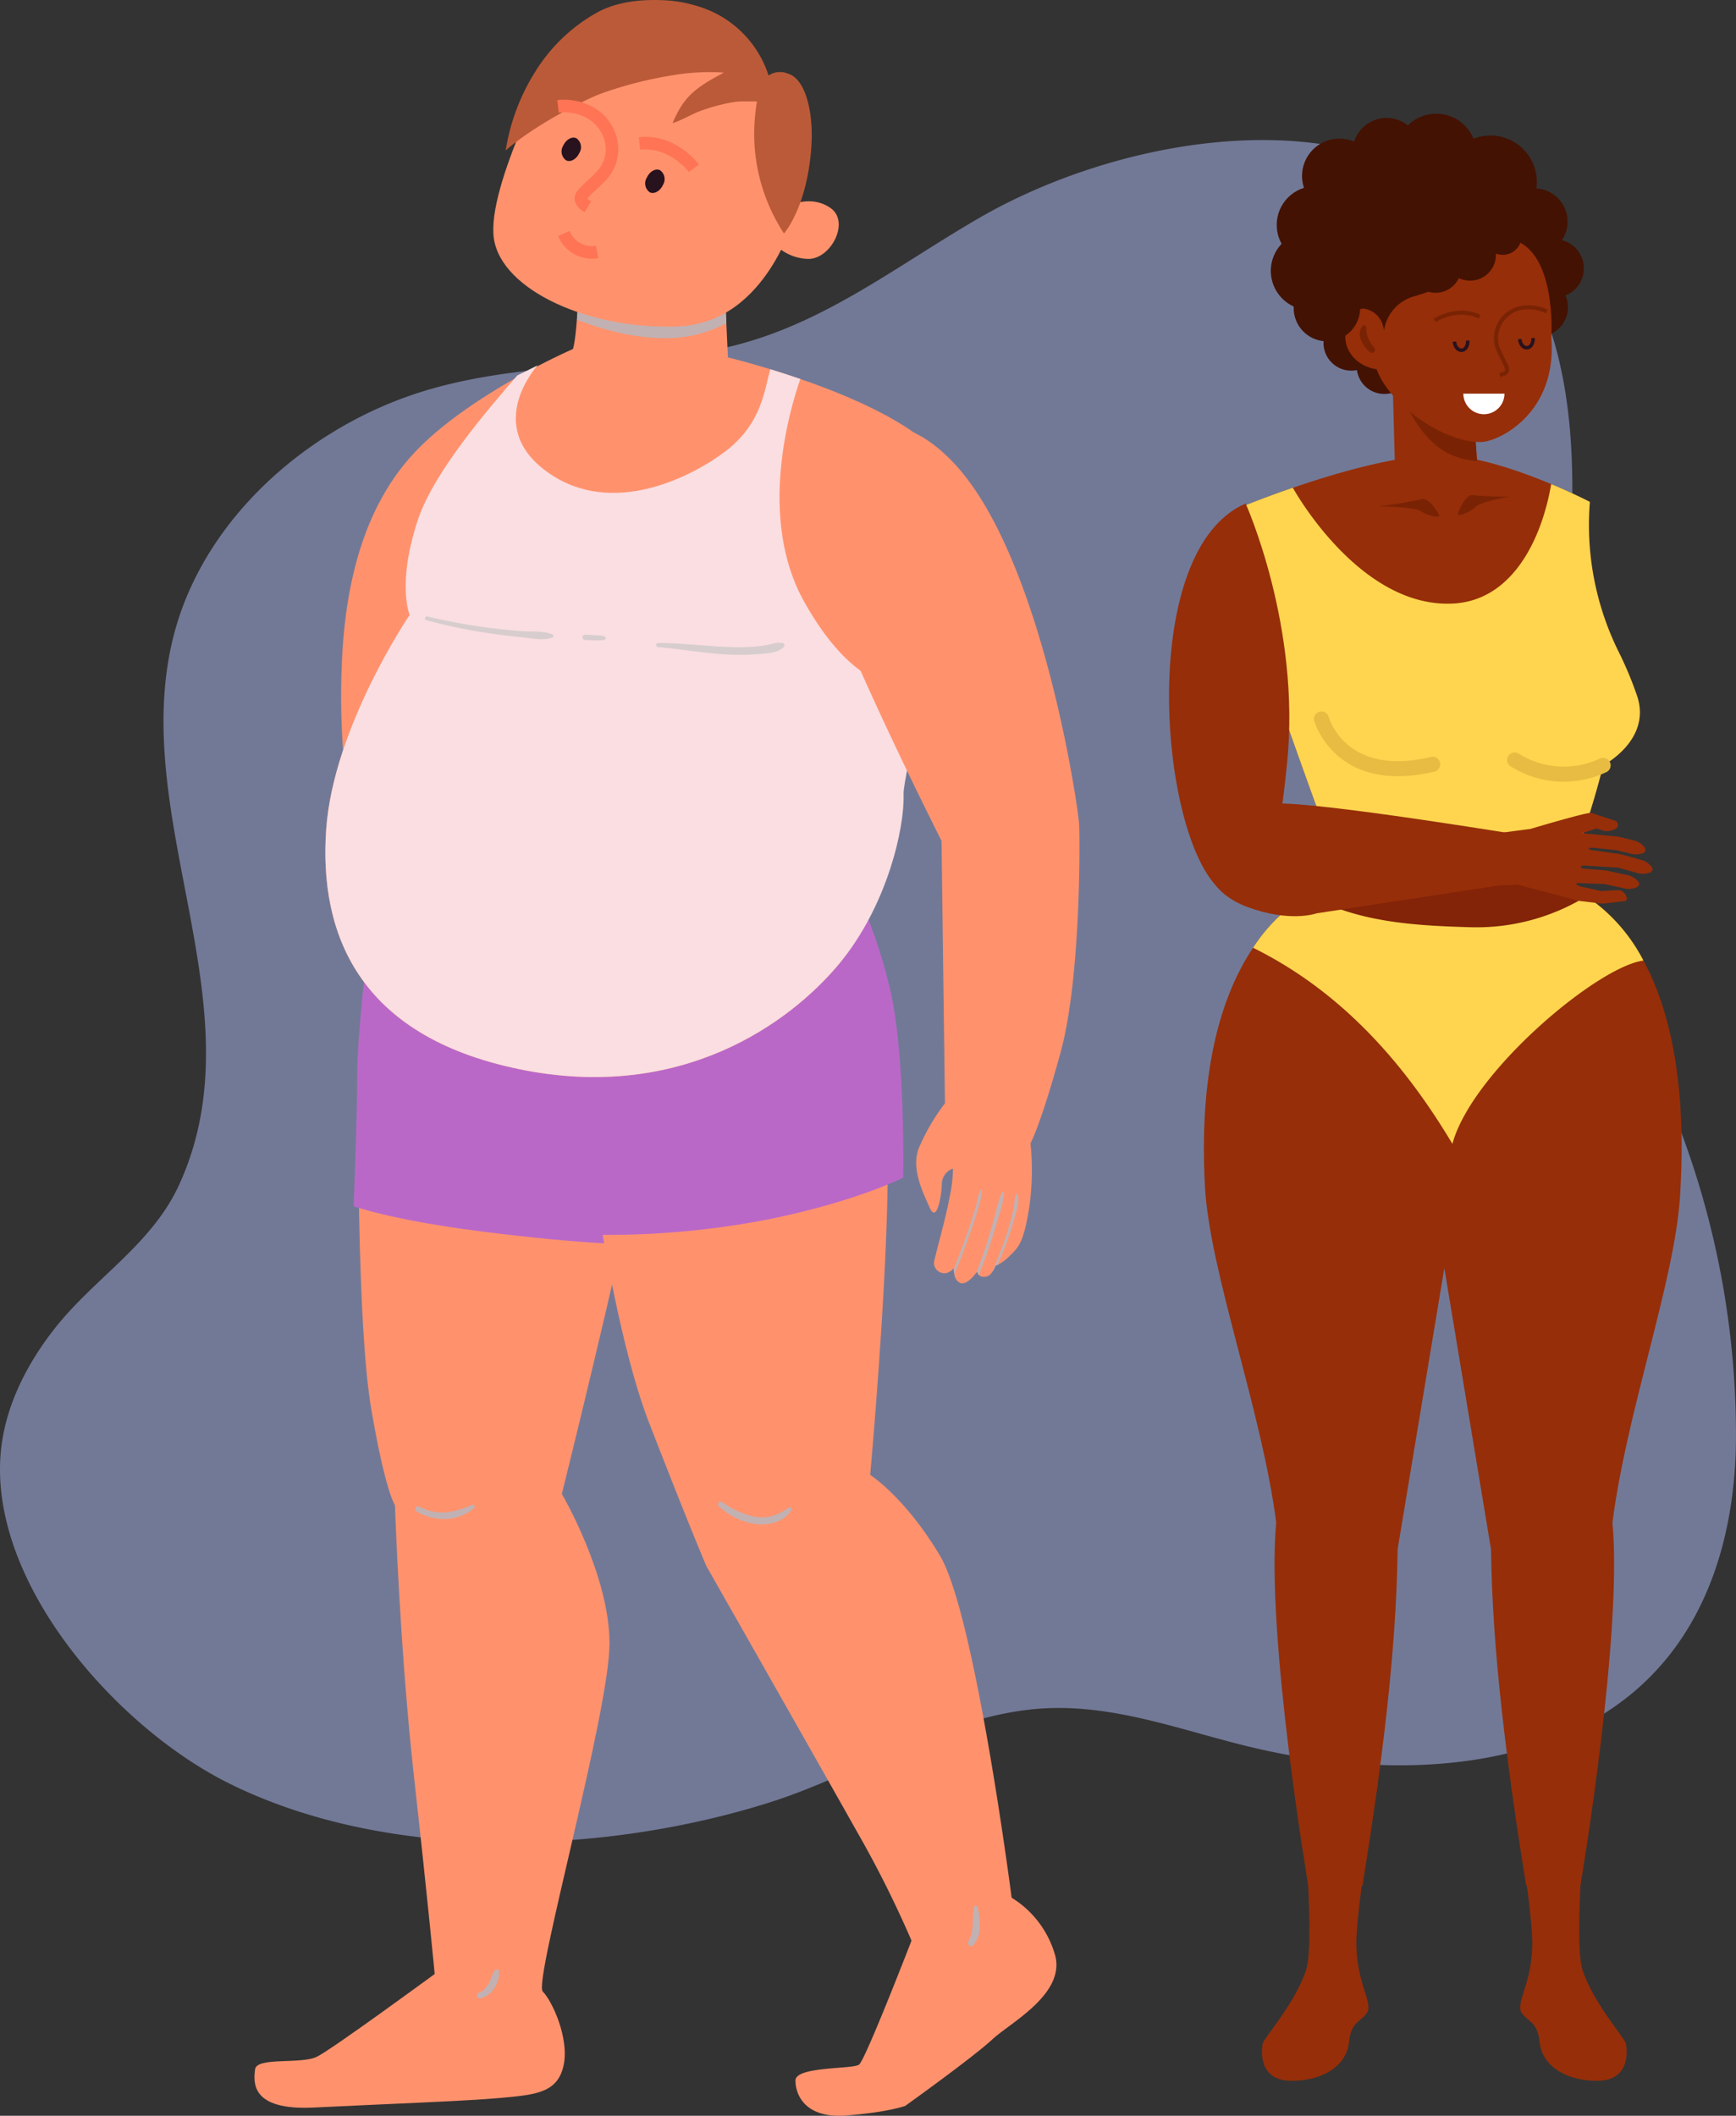 <svg xmlns="http://www.w3.org/2000/svg" width="292.857" height="356.895" viewBox="0 0 292.857 356.895">
  <rect x="0" y="0" width="292.857" height="356.895" fill="#333333" stroke="none"/>
  <g id="Grupo_1069671" data-name="Grupo 1069671" transform="translate(-1063.992 -5605.186)">
    <g id="Grupo_1069670" data-name="Grupo 1069670">
      <g id="Grupo_1069669" data-name="Grupo 1069669">
        <g id="Grupo_1069668" data-name="Grupo 1069668">
          <g id="Grupo_1069667" data-name="Grupo 1069667">
            <path id="Trazado_22014" data-name="Trazado 22014" d="M473.708,108.6c-18.5,6.414-35.249,21.6-40.018,40.871-7.576,30.62,14.626,62.433,1.046,92.208-4.658,10.209-14.371,15.779-21.145,24.458-4.833,6.187-8.478,13.537-9.026,21.354-1.536,21.958,19.81,45.879,38.465,55.174,26.855,13.379,63.231,12.108,91.232,3.28,14.685-4.631,28.018-13.753,43.543-15.635,13.174-1.6,25.143,3.264,37.667,6.273,24.612,5.91,56.734,5.005,72.443-17.966,6.677-9.764,9.284-21.831,9.421-33.643a146.089,146.089,0,0,0-10.13-54.43c-6.09-15.267-15.394-29.759-18.4-46.106-3.255-17.692.022-35.9.782-53.655.871-20.444-1.783-43.224-19.8-56.046-22.534-16.039-58.095-8.831-80.13,3.923-14.471,8.374-27.261,18.75-44.016,22.127-16.6,3.347-33.938,2.107-50.212,7.242C474.854,108.21,474.278,108.4,473.708,108.6Z" transform="translate(659.505 5563.301)" fill="#727997"/>
            <path id="Trazado_22022" data-name="Trazado 22022" d="M497.368,180.5s-3.59,20.113-3.59,26.76,2.873,10.057,1.8,11.674-2.693,1.437-3.054,5.027-3.952,6.466-9.7,6.466-5.027-5.388-4.849-6.286,5.747-7.183,7.364-12.571-1.078-32.867-1.078-32.867S496.112,165.418,497.368,180.5Z" transform="translate(799.029 5725.759)" fill="#962e09"/>
            <path id="Trazado_22023" data-name="Trazado 22023" d="M515.864,115.34H496.611s-25.035,5.195-22.487,51.654c.785,14.329,9.623,37.882,12.017,56.633-1.77,18.874,5.388,61.119,5.388,61.119l9.161.145c3.274-20.316,5.734-39.757,5.932-56.771l9.237-55.6,0,.028Z" transform="translate(793.143 5638.401)" fill="#962e09"/>
            <path id="Trazado_22024" data-name="Trazado 22024" d="M494.6,180.5s3.593,20.113,3.593,26.76-2.873,10.057-1.8,11.674,2.693,1.437,3.051,5.027,3.951,6.466,9.7,6.466,5.03-5.388,4.849-6.286-5.747-7.183-7.364-12.571,1.078-32.867,1.078-32.867S495.863,165.418,494.6,180.5Z" transform="translate(824.286 5725.759)" fill="#962e09"/>
            <path id="Trazado_22025" data-name="Trazado 22025" d="M489.575,115.34H508.83s25.02,3.879,21.873,53.236c-.913,14.321-9.008,36.3-11.405,55.051,1.77,18.874-5.386,61.119-5.386,61.119l-9.164.145c-3.274-20.316-5.734-39.757-5.932-56.771l-9.234-55.6-.007.028Z" transform="translate(816.706 5638.401)" fill="#962e09"/>
            <path id="Trazado_22026" data-name="Trazado 22026" d="M539.608,125.083c-6.185-8.625-13.366-9.743-13.366-9.743H490.459s-6.429,1.339-12.436,8.7A216.629,216.629,0,0,0,539.608,125.083Z" transform="translate(799.295 5638.401)" fill="#832307"/>
            <path id="Trazado_22027" data-name="Trazado 22027" d="M533.474,116.608a35.417,35.417,0,0,1-19.694,5.21c-9.172-.266-19.231-.815-27.316-5.569a29.655,29.655,0,0,0-9.214,9.039c14.733,7.271,25.393,19.268,33.63,33.08,3.244-12.067,24.471-29.924,32.226-30.919A29.112,29.112,0,0,0,533.474,116.608Z" transform="translate(798.128 5639.771)" fill="#ffd54f"/>
            <ellipse id="Elipse_554" data-name="Elipse 554" cx="4.679" cy="4.679" rx="4.679" ry="4.679" transform="translate(1292.849 5662.287)" fill="#431202"/>
            <path id="Trazado_22028" data-name="Trazado 22028" d="M491.35,81.973a4.68,4.68,0,1,1-4.678-4.679A4.681,4.681,0,0,1,491.35,81.973Z" transform="translate(805.275 5581.057)" fill="#431202"/>
            <ellipse id="Elipse_555" data-name="Elipse 555" cx="5.607" cy="5.607" rx="5.607" ry="5.607" transform="translate(1317.227 5636.961)" fill="#431202"/>
            <path id="Trazado_22029" data-name="Trazado 22029" d="M505.428,77.107a4.925,4.925,0,1,1-4.924-4.924A4.925,4.925,0,0,1,505.428,77.107Z" transform="translate(825.752 5573.354)" fill="#431202"/>
            <path id="Trazado_22030" data-name="Trazado 22030" d="M504.356,79.725a4.924,4.924,0,1,1-4.924-4.924A4.925,4.925,0,0,1,504.356,79.725Z" transform="translate(824.141 5577.299)" fill="#431202"/>
            <path id="Trazado_22031" data-name="Trazado 22031" d="M481.915,85.967c.842,10.658,9.495,18.666,19.328,17.889s17.332-10.062,16.282-20.7c-1.141-11.538-8.447-16.505-18.195-14.991C488.632,69.828,481.073,75.311,481.915,85.967Z" transform="translate(805.064 5566.898)" fill="#431202"/>
            <path id="Trazado_22033" data-name="Trazado 22033" d="M531.7,155.843a120.359,120.359,0,0,0,5.458-16.8s8.1-4.177,5.782-11.533a60.7,60.7,0,0,0-3.26-7.8,48.2,48.2,0,0,1-4.856-23.671c.048-.915.088-1.432.088-1.432s-15.78-8.206-26-7.89c-12.4.381-32.218,8.525-32.218,8.525A110.116,110.116,0,0,0,479.595,120s8.525,24.646,12.887,35.838Z" transform="translate(797.281 5595.237)" fill="#962e09"/>
            <path id="Trazado_22034" data-name="Trazado 22034" d="M542.937,124.559a60.7,60.7,0,0,0-3.26-7.8,48.2,48.2,0,0,1-4.856-23.671c.048-.915.088-1.432.088-1.432s-2.665-1.386-6.514-3c-1.609,9.36-6.549,19.484-16.3,20.136-16.006,1.073-27.286-19.516-27.286-19.516-4.786,1.642-8.118,3.011-8.118,3.011a110.116,110.116,0,0,0,2.906,24.769s6.441,18.626,10.992,30.846c14.4.459,28.816.722,43.172-.318,2.036-5.844,3.4-11.493,3.4-11.493S545.252,131.915,542.937,124.559Z" transform="translate(797.281 5598.185)" fill="#ffd54f"/>
            <path id="Trazado_22035" data-name="Trazado 22035" d="M495.931,92.3s-1.677-3.076-2.991-2.595a68.772,68.772,0,0,1-7.273,1.2s6.125.043,7.2.822S496.362,93.007,495.931,92.3Z" transform="translate(810.814 5599.693)" fill="#792304"/>
            <path id="Trazado_22036" data-name="Trazado 22036" d="M491.063,92.446s1.173-3.3,2.545-3.034a59.064,59.064,0,0,0,6.193.258s-4.864.79-5.8,1.727S490.744,93.206,491.063,92.446Z" transform="translate(818.903 5599.298)" fill="#792304"/>
            <g id="Grupo_6531" data-name="Grupo 6531" transform="translate(1298.861 5666.966)">
              <path id="Trazado_22037" data-name="Trazado 22037" d="M486.616,80.856l.58,21.433,14.047-1.109-1.47-20.449Z" transform="translate(-486.616 -80.73)" fill="#962e09"/>
            </g>
            <path id="Trazado_22038" data-name="Trazado 22038" d="M499.187,80.73,487,80.848a36.5,36.5,0,0,0,.624,4.816c3.994,8.866,8.244,10.681,12.709,11.047Z" transform="translate(812.831 5586.236)" fill="#792304"/>
            <path id="Trazado_22039" data-name="Trazado 22039" d="M503.859,106.591h0c-6.835.208-17.949-7.873-18.16-14.71,0,0-1.472-10.42.356-13.71,3.172-5.714,16.833-6.672,22.3-5.874,8.382,1.221,7.324,16.7,7.324,16.7C516.688,101.724,506.85,106.5,503.859,106.591Z" transform="translate(810.02 5573.157)" fill="#962e09"/>
            <path id="Trazado_22040" data-name="Trazado 22040" d="M483.488,82.215c.233,2.928,3.041,5.24,6.566,5.145l-.364-10.636C486.163,76.819,483.069,76.957,483.488,82.215Z" transform="translate(807.474 5580.198)" fill="#962e09"/>
            <path id="Trazado_22041" data-name="Trazado 22041" d="M485.553,78.379a.392.392,0,0,0-.727-.216,2.33,2.33,0,0,0-.186,2.284c.584,1.329,1.728,2.608,2.221,2.036s-.043-.426-.9-2.139A4.182,4.182,0,0,1,485.553,78.379Z" transform="translate(808.943 5582.083)" fill="#792304"/>
            <path id="Trazado_22042" data-name="Trazado 22042" d="M488.194,73.2c4.992-2,23.786-2.881,23.786-2.881A27.64,27.64,0,0,1,501.211,81.6a33.665,33.665,0,0,1-7.364,3.041,7.058,7.058,0,0,0-5.02,5.706h0l-.155-.667a3.923,3.923,0,0,0-4.33-2.986h0a30.3,30.3,0,0,1,.416-8.246C485.283,76.1,486.3,73.959,488.194,73.2Z" transform="translate(808.65 5570.544)" fill="#431202"/>
            <path id="Trazado_22043" data-name="Trazado 22043" d="M497.437,78.834c.068.852-.381,1.585-1,1.635s-1.176-.6-1.244-1.457" transform="translate(825.174 5583.378)" fill="none" stroke="#28121e" stroke-miterlimit="10" stroke-width="0.595"/>
            <path id="Trazado_22044" data-name="Trazado 22044" d="M493.041,79c.068.852-.381,1.585-1,1.635s-1.176-.6-1.244-1.457" transform="translate(818.548 5583.634)" fill="none" stroke="#28121e" stroke-miterlimit="10" stroke-width="0.595"/>
            <path id="Trazado_22045" data-name="Trazado 22045" d="M489.471,78.434s3.761-2.5,7.577-.6" transform="translate(816.549 5580.799)" fill="none" stroke="#792304" stroke-miterlimit="10" stroke-width="0.679"/>
            <path id="Trazado_22046" data-name="Trazado 22046" d="M502.2,77.479a6.886,6.886,0,0,0-3.61-.694,5.22,5.22,0,0,0-4.824,6.456,5.423,5.423,0,0,0,.263.727c1.311,2.916,2.4,3.758.233,4.2" transform="translate(822.745 5580.26)" fill="none" stroke="#792304" stroke-miterlimit="10" stroke-width="0.679"/>
            <path id="Trazado_22047" data-name="Trazado 22047" d="M484.516,89.966s9.354,20.7,6.99,43.819c-1.264,12.363-3.528,30.012-12.087,20.537C469.743,143.608,466.572,97.683,484.516,89.966Z" transform="translate(789.609 5600.156)" fill="#962e09"/>
            <path id="Trazado_22048" data-name="Trazado 22048" d="M495.507,114.9c-11.428,0-14.091-9.239-14.118-9.347a1.271,1.271,0,0,1,2.452-.669c.125.436,3.049,10.129,17.227,6.765a1.272,1.272,0,1,1,.587,2.475A26.609,26.609,0,0,1,495.507,114.9Z" transform="translate(804.3 5621.227)" fill="#e8bc42"/>
            <path id="Trazado_22049" data-name="Trazado 22049" d="M503.927,111.657a16.78,16.78,0,0,1-9.056-2.64,1.272,1.272,0,0,1,1.462-2.081,14.314,14.314,0,0,0,13.7.8,1.273,1.273,0,0,1,1.066,2.312A17.043,17.043,0,0,1,503.927,111.657Z" transform="translate(823.874 5625.389)" fill="#e8bc42"/>
            <path id="Trazado_22050" data-name="Trazado 22050" d="M495.243,70.541a3.9,3.9,0,1,1-3.9-3.9A3.9,3.9,0,0,1,495.243,70.541Z" transform="translate(813.485 5564.994)" fill="#431202"/>
            <path id="Trazado_22051" data-name="Trazado 22051" d="M494.189,71.6a4.711,4.711,0,1,1-4.711-4.711A4.712,4.712,0,0,1,494.189,71.6Z" transform="translate(809.459 5565.367)" fill="#431202"/>
            <ellipse id="Elipse_556" data-name="Elipse 556" cx="6.295" cy="6.295" rx="6.295" ry="6.295" transform="translate(1283.64 5628.568)" fill="#431202"/>
            <ellipse id="Elipse_557" data-name="Elipse 557" cx="6.556" cy="6.556" rx="6.556" ry="6.556" transform="translate(1279.368 5636.573)" fill="#431202"/>
            <path id="Trazado_22052" data-name="Trazado 22052" d="M491.665,78.286a6.61,6.61,0,1,1-6.612-6.609A6.613,6.613,0,0,1,491.665,78.286Z" transform="translate(799.931 5572.591)" fill="#431202"/>
            <path id="Trazado_22053" data-name="Trazado 22053" d="M491.182,80.183a5.6,5.6,0,1,1-5.6-5.6A5.6,5.6,0,0,1,491.182,80.183Z" transform="translate(802.252 5576.972)" fill="#431202"/>
            <path id="Trazado_22054" data-name="Trazado 22054" d="M495.433,69.772a5.745,5.745,0,1,1-5.746-5.747A5.745,5.745,0,0,1,495.433,69.772Z" transform="translate(808.216 5561.057)" fill="#431202"/>
            <ellipse id="Elipse_558" data-name="Elipse 558" cx="6.801" cy="6.801" rx="6.801" ry="6.801" transform="translate(1299.48 5624.364)" fill="#431202"/>
            <ellipse id="Elipse_559" data-name="Elipse 559" cx="7.822" cy="7.822" rx="7.822" ry="7.822" transform="translate(1307.599 5628.045)" fill="#431202"/>
            <path id="Trazado_22055" data-name="Trazado 22055" d="M499.145,73.881a3.182,3.182,0,1,1-3.182-3.184A3.181,3.181,0,0,1,499.145,73.881Z" transform="translate(821.54 5571.114)" fill="#431202"/>
            <path id="Trazado_22056" data-name="Trazado 22056" d="M498.824,75.853a4.353,4.353,0,1,1-4.353-4.353A4.353,4.353,0,0,1,498.824,75.853Z" transform="translate(817.525 5572.324)" fill="#431202"/>
            <path id="Trazado_22057" data-name="Trazado 22057" d="M496.5,76.668a4.353,4.353,0,1,1-4.353-4.353A4.353,4.353,0,0,1,496.5,76.668Z" transform="translate(814.026 5573.552)" fill="#431202"/>
            <path id="Trazado_22058" data-name="Trazado 22058" d="M491.4,82.573a3.469,3.469,0,0,0,6.938,0Z" transform="translate(819.454 5589.014)" fill="#fff"/>
            <path id="Trazado_22059" data-name="Trazado 22059" d="M507.855,125.594l-1.83-.534-12.8-3.4,1.366-7.469,5.375-.7s9.856-2.946,10.292-2.7l4.1,1.354a.741.741,0,0,1-.105,1.341,2.674,2.674,0,0,1-2.262.218l-.883-.283-2.424.79,6.133.582,2.71.664a3.2,3.2,0,0,1,1.71,1.158,1.185,1.185,0,0,1,.125.547.591.591,0,0,1-.346.386,3.312,3.312,0,0,1-2.1.128l-2.419-.6-4.112-.429c-1.073.05-.353.371-.1.409l4.794.669,3.628,1a3.186,3.186,0,0,1,1.707,1.161l.03.038a.583.583,0,0,1-.251.893l-.043.018a3.222,3.222,0,0,1-2.053.113l-3.337-.93-5.724-.351c-1.018.083-.5.479-.045.516l3.7.308,3.678.795a3.2,3.2,0,0,1,1.768,1.061l.033.038a.584.584,0,0,1-.2.905l-.043.02a3.206,3.206,0,0,1-2.043.226l-3.382-.742-4.611-.175a.154.154,0,0,0-.08.288l.454.251,3.656.807,2.7-.153a1.616,1.616,0,0,1,1.6,1.224.5.5,0,0,1-.481.649l-3.641.411Z" transform="translate(822.2 5631.523)" fill="#962e09"/>
            <path id="Trazado_22060" data-name="Trazado 22060" d="M528.637,115.686s-35.763-5.915-42.758-5.518c-14.171.8-15.51,13.426-4.756,17.42,7.316,2.718,11.746,1.081,11.746,1.081l30.869-4.709c1.8.038,5.193-.361,5.193-.361S530.585,121.2,528.637,115.686Z" transform="translate(793.252 5630.576)" fill="#962e09"/>
            <path id="Trazado_22061" data-name="Trazado 22061" d="M427.592,141.143s-.268,36.2,2.146,50.408,4.022,16.357,4.022,16.357.8,24.132,3.217,45.85,3.485,33.248,3.485,33.248-17.159,12.6-19.84,13.943-10.189,0-10.458,2.144-.8,6.973,9.921,6.436,25.471-1.073,31.371-1.61,9.653-.8,10.726-5.36-1.878-10.994-3.488-12.6,11.263-47.191,11.263-58.719-8.043-25.205-8.043-25.205,9.921-39.95,12.6-54.429-26.812-32.175-34.858-26.812S428.129,139.8,427.592,141.143Z" transform="translate(696.858 5651.162)" fill="#ff926d"/>
            <path id="Trazado_22062" data-name="Trazado 22062" d="M419.146,119.76s-1.81,14.68-1.81,21.918-.6,21.921-.6,21.921,6.356,2.312,21.317,4.222c18.9,2.412,26.747,2.211,26.747,2.211s4.623-39.614-4.225-44.04S419.146,119.76,419.146,119.76Z" transform="translate(706.914 5645.063)" fill="#ba68c8"/>
            <path id="Trazado_22063" data-name="Trazado 22063" d="M432.132,134.355s4.29,36.6,11.263,54.562,9.653,24.132,9.653,24.132,19.3,33.918,25.471,44.912a181.536,181.536,0,0,1,9.116,18.233s-7.775,20.111-8.848,20.915-10.726.268-10.726,2.68,1.61,6.436,8.58,5.9,9.921-1.61,9.921-1.61,11.262-8.043,14.748-11.26c3.084-2.848,12.6-7.777,10.458-14.479a16.75,16.75,0,0,0-7.241-9.385s-6.165-47.728-12.065-57.649-11.8-13.674-11.8-13.674,4.826-53.091,2.144-63.814S434.278,127.114,432.132,134.355Z" transform="translate(730.125 5656.343)" fill="#ff926d"/>
            <path id="Trazado_22064" data-name="Trazado 22064" d="M430.528,142.657s3.62,24.533,4.626,27.549,2.011,5.23,2.011,5.23a142.437,142.437,0,0,0,28.755-2.615c14.883-3.016,22.726-7.038,22.726-7.038s.4-20.715-2.214-31.774a85.238,85.238,0,0,0-6.837-18.9S445.408,144.267,430.528,142.657Z" transform="translate(727.707 5638.051)" fill="#ba68c8"/>
            <path id="Trazado_22065" data-name="Trazado 22065" d="M457,79.255c-.6,0-19.506,8.246-28.956,18.5s-11.664,24.736-12.067,36a127.221,127.221,0,0,0,.8,19.91s30.365-11.463,41.023-31.574S457,79.255,457,79.255Z" transform="translate(705.656 5584.013)" fill="#ff926d"/>
            <path id="Trazado_22066" data-name="Trazado 22066" d="M457.6,75.929s-.4,10.255-1.206,11.059-22.322,17.5-25.942,28.354-1.406,16.089-1.406,16.089-12.87,18.9-14.078,36.2,5.23,34.79,32.579,40.422,45.649-7.843,53.893-17.7,10.057-26.747,9.856-32.175,16.1-45.248,6.032-54.9c-9.753-9.352-34.59-15.284-34.59-15.284l-.6-13.07S465.044,81.761,457.6,75.929Z" transform="translate(704.051 5577.485)" fill="#ff926d"/>
            <path id="Trazado_22067" data-name="Trazado 22067" d="M436.284,83.153c4.716,1.344,9.979,2.134,14.843,1.163a22.274,22.274,0,0,0,5.792-2.078l.048-.025-.336-7.289s-17.094,6.837-24.536,1.005c0,0-.113,2.883-.338,5.711C433.25,82.192,434.752,82.716,436.284,83.153Z" transform="translate(729.559 5577.485)" fill="#c1b1b3" style="mix-blend-mode: multiply;isolation: isolate"/>
            <path id="Trazado_22068" data-name="Trazado 22068" d="M436.551,62.361S424.94,84.076,426.229,92.891s16.342,15.48,31.177,14.835,20.208-18.706,20.64-23.219-1.908-18.732-10.723-23.031S440.42,57.2,436.551,62.361Z" transform="translate(721.077 5552.522)" fill="#ff926d"/>
            <path id="Trazado_22069" data-name="Trazado 22069" d="M447.316,70.527s3.869-2.149,7.309.216,0,8.815-3.869,8.6a8.094,8.094,0,0,1-5.807-2.8Z" transform="translate(749.443 5569.511)" fill="#ff926d"/>
            <path id="Trazado_22070" data-name="Trazado 22070" d="M514.963,135.172c-6.541.592-13.171-3.6-19.353-14.615-7.968-14.206-2.359-32.724-.652-37.588-1.808-.624-3.523-1.173-5.062-1.645-1,3.377-1.391,9.134-7.557,13.827-5.684,4.325-19.238,11.328-30.1,3.485s-1.61-17.964-1.61-17.964l-3.425,1.7c-4.836,5.589-14.058,16.229-16.753,24.31-3.618,10.861-1.406,16.089-1.406,16.089s-12.87,18.9-14.078,36.2,5.23,34.79,32.579,40.422,45.649-7.843,53.893-17.7,11.13-23.194,10.927-28.623C512.3,151.271,513.977,145.291,514.963,135.172Z" transform="translate(704.051 5586.148)" fill="#fadee1"/>
            <path id="Trazado_22071" data-name="Trazado 22071" d="M489.665,190.424c-3.412,12.451-5.085,15.357-5.085,15.357a44.1,44.1,0,0,1-.251,11.079c-.933,5.686-1.74,6.464-3.287,7.943a7.184,7.184,0,0,1-2.031,1.5,1.814,1.814,0,0,1-.331.115,5.451,5.451,0,0,1-.622,1.176l-.02.03a1.567,1.567,0,0,1-.913.652c-.74.115-1.108-.078-1.3-.313a.97.97,0,0,1-.206-.582s-.068.1-.193.263l-.01.008c-.466.614-1.662,2-2.615,1.73a1.784,1.784,0,0,1-1.061-1.5,4.683,4.683,0,0,1-.1-.893v-.118a2.484,2.484,0,0,1-1.254.8,1.747,1.747,0,0,1-1.956-2.372c.486-2.186,1.868-6.93,2.5-10.39a24.319,24.319,0,0,0,.572-4.859,2.824,2.824,0,0,0-1.885,2.71c-.088,2.216-.883,6.484-2.021,3.929s-3.139-6.494-1.9-9.974a34.781,34.781,0,0,1,4.453-7.67l-.574-44.273s-18.3-36.137-21.57-49.27,8.778-30.227,23.648-14.452,21,58.153,21.131,60.971S493.077,177.973,489.665,190.424Z" transform="translate(753.252 5592.251)" fill="#ff926d"/>
            <path id="Trazado_22072" data-name="Trazado 22072" d="M421.756,98.193a91.42,91.42,0,0,0,10.53,2.2q2.633.391,5.288.644c1.67.163,3.814.672,5.423.1a.276.276,0,0,0,.022-.527c-1.467-.664-3.412-.434-5-.549q-2.651-.2-5.3-.527a98.086,98.086,0,0,1-10.771-1.963c-.406-.1-.609.511-.2.622Z" transform="translate(714.149 5611.604)" fill="#d7cdce"/>
            <path id="Trazado_22073" data-name="Trazado 22073" d="M432.566,99.687l1.64.048c.268.007.534.01.8,0l.386-.013a1.439,1.439,0,0,0,.459-.105.26.26,0,0,0,.02-.5,1.426,1.426,0,0,0-.416-.138c-.138-.018-.278-.03-.416-.048-.268-.03-.534-.048-.8-.063l-1.637-.083a.448.448,0,1,0-.035.9Z" transform="translate(730.13 5613.459)" fill="#d7cdce"/>
            <path id="Trazado_22074" data-name="Trazado 22074" d="M437.4,100.075c3.768.318,7.492,1.005,11.273,1.231a36.833,36.833,0,0,0,5.591-.04c1.349-.123,3.492-.163,4.413-1.291a.4.4,0,0,0-.213-.587,4.545,4.545,0,0,0-2.089.216,21.1,21.1,0,0,1-2.715.4,39.231,39.231,0,0,1-5.456.01c-3.6-.206-7.166-.617-10.776-.627a.343.343,0,0,0-.028.684Z" transform="translate(737.59 5614.263)" fill="#d7cdce"/>
            <path id="Trazado_22075" data-name="Trazado 22075" d="M474.614,68.522a3.48,3.48,0,0,0-3.3.3,17.9,17.9,0,0,0-11.784-11.634,22.464,22.464,0,0,0-5.426-1.035c-3.956-.233-8.394.133-11.919,2.161a28.679,28.679,0,0,0-10.2,9.818,35.216,35.216,0,0,0-5.019,13.341c4.719-4.17,13.376-8.635,16.33-9.683a68.144,68.144,0,0,1,12.724-3.144,36.829,36.829,0,0,1,7.758-.308c-5.08,2.665-6.822,4.207-8.66,8.527,1.87-.6,3.578-1.765,5.5-2.339a30.137,30.137,0,0,1,5.07-1.254c1.213-.135,2.447-.05,3.668-.078a34.708,34.708,0,0,0-.471,5.082A30.765,30.765,0,0,0,473.91,95.47s3.921-4.325,4.626-14.68C478.912,75.249,477.631,69.427,474.614,68.522Z" transform="translate(722.333 5549.097)" fill="#bb5a38"/>
            <path id="Trazado_22076" data-name="Trazado 22076" d="M461.546,138.1c-.213.8-.446,1.595-.689,2.392-.564,1.788-1.2,3.558-1.845,5.315-.574,1.527-1.168,3.054-1.8,4.558a4.681,4.681,0,0,1-.1-.893c.524-1.321,1.038-2.645,1.524-3.976.642-1.72,1.244-3.46,1.79-5.22.223-.737.446-1.477.632-2.224a8.462,8.462,0,0,1,.514-1.838.135.135,0,0,1,.243.03A4.819,4.819,0,0,1,461.546,138.1Z" transform="translate(767.781 5669.768)" fill="#c1b1b3"/>
            <path id="Trazado_22077" data-name="Trazado 22077" d="M463.3,136.467a13.389,13.389,0,0,1-.825,3.676c-.283,1.01-.574,2-.885,3-.476,1.547-.973,3.081-1.545,4.608-.311.825-.642,1.662-1.02,2.477a.97.97,0,0,1-.206-.582s-.068.1-.193.263c.338-.807.642-1.635.933-2.45.524-1.479.99-2.976,1.439-4.483.3-1.038.592-2.089.883-3.129a14.986,14.986,0,0,1,1.091-3.47A.176.176,0,0,1,463.3,136.467Z" transform="translate(770.055 5669.981)" fill="#c1b1b3"/>
            <path id="Trazado_22078" data-name="Trazado 22078" d="M463.427,140.76c-.351,1.214-.73,2.429-1.158,3.615-.494,1.359-1.038,2.7-1.642,4.024a1.814,1.814,0,0,1-.331.115,5.45,5.45,0,0,1-.622,1.176c.77-1.788,1.487-3.615,2.149-5.443.419-1.146.767-2.322,1.078-3.508a21.674,21.674,0,0,0,.486-2.236,14.027,14.027,0,0,1,.341-1.993.146.146,0,0,1,.281,0C464.408,137.8,463.776,139.514,463.427,140.76Z" transform="translate(771.638 5670.151)" fill="#c1b1b3"/>
            <path id="Trazado_22079" data-name="Trazado 22079" d="M421.109,158.46a9.277,9.277,0,0,0,5.007,1.281,7.851,7.851,0,0,0,4.709-1.853.33.33,0,0,0-.318-.547,16.266,16.266,0,0,1-4.39,1.289,8.627,8.627,0,0,1-4.538-.97c-.529-.266-1,.509-.469.8Z" transform="translate(713.162 5701.681)" fill="#c1b1b3"/>
            <path id="Trazado_22080" data-name="Trazado 22080" d="M441.387,157.9a11.615,11.615,0,0,0,6.26,3.006c2.179.276,4.806-.346,5.982-2.374a.3.3,0,0,0-.406-.406,10.925,10.925,0,0,1-2.756,1.4,6.9,6.9,0,0,1-2.9.17,14.036,14.036,0,0,1-5.629-2.51c-.429-.291-.933.369-.554.717Z" transform="translate(743.874 5701.358)" fill="#c1b1b3"/>
            <path id="Trazado_22081" data-name="Trazado 22081" d="M425.669,193.479a3.8,3.8,0,0,0,2.279-1.717,5.514,5.514,0,0,0,.619-1.334,6.462,6.462,0,0,0,.17-.657,3.139,3.139,0,0,0,.01-.8.4.4,0,0,0-.737-.2c-.1.193-.226.379-.313.577s-.16.436-.246.652c-.04.1.01-.022-.015.038l-.07.155c-.033.073-.063.148-.093.223-.053.135.028-.058-.025.063a6.1,6.1,0,0,1-.288.572,5.242,5.242,0,0,1-.328.5c-.013.015-.1.138-.065.09s-.048.058-.055.068c-.068.08-.14.158-.216.233s-.14.133-.216.193c-.03.025-.028.023.008,0l-.065.048c-.035.025-.073.05-.108.073a2.212,2.212,0,0,1-.512.256.515.515,0,0,0-.351.617.509.509,0,0,0,.617.348Z" transform="translate(719.426 5748.791)" fill="#c1b1b3"/>
            <path id="Trazado_22082" data-name="Trazado 22082" d="M458.975,190.979a4.924,4.924,0,0,0,1.1-3.124,14.161,14.161,0,0,0-.088-1.63,9.367,9.367,0,0,0-.316-1.727.283.283,0,0,0-.542,0,7.23,7.23,0,0,0-.208,1.577c-.03.511-.025,1.025-.06,1.537a5.806,5.806,0,0,1-.725,2.725c-.311.5.446,1.116.835.642Z" transform="translate(769.215 5742.335)" fill="#c1b1b3"/>
            <path id="Trazado_22083" data-name="Trazado 22083" d="M430.983,66.7a1.841,1.841,0,0,0,.506,2.49c.75.343,1.74-.218,2.211-1.251a1.843,1.843,0,0,0-.506-2.492C432.445,65.107,431.454,65.669,430.983,66.7Z" transform="translate(728.023 5563.054)" fill="#28121e"/>
            <path id="Trazado_22084" data-name="Trazado 22084" d="M436.61,68.85a1.843,1.843,0,0,0,.506,2.492c.75.341,1.74-.218,2.211-1.254a1.841,1.841,0,0,0-.507-2.49C438.072,67.255,437.081,67.817,436.61,68.85Z" transform="translate(736.503 5566.292)" fill="#28121e"/>
            <path id="Trazado_22085" data-name="Trazado 22085" d="M444.362,71.233c-.03-.043-3.274-4.32-8.2-3.761l-.241-2.111c6.165-.71,10,4.39,10.154,4.611Z" transform="translate(735.832 5562.969)" fill="#ff7454"/>
            <path id="Trazado_22086" data-name="Trazado 22086" d="M435.053,81.754a3,3,0,0,1-1.7-2.066c-.113-1.118.732-1.9,2.011-3.094.484-.449,1.051-.975,1.675-1.617a6.255,6.255,0,0,0,.557-.669,5.385,5.385,0,0,0,.807-4.623,6.178,6.178,0,0,0-3.465-4.024,8,8,0,0,0-4.262-.687l-.241-2.111a10.162,10.162,0,0,1,5.373.857,8.3,8.3,0,0,1,4.646,5.408,7.582,7.582,0,0,1-1.131,6.419,7.947,7.947,0,0,1-.76.91c-.652.672-1.246,1.226-1.752,1.695a9.981,9.981,0,0,0-1.319,1.356c.09-.005.243.173.667.434Z" transform="translate(727.57 5559.205)" fill="#ff7454"/>
            <path id="Trazado_22087" data-name="Trazado 22087" d="M434.064,75.928a6.158,6.158,0,0,1-3.573-3.442l1.943-.86a4.05,4.05,0,0,0,4.445,2.517l.394,2.089A6.3,6.3,0,0,1,434.064,75.928Z" transform="translate(727.652 5572.514)" fill="#ff7454"/>
          </g>
        </g>
      </g>
    </g>
  </g>
</svg>
